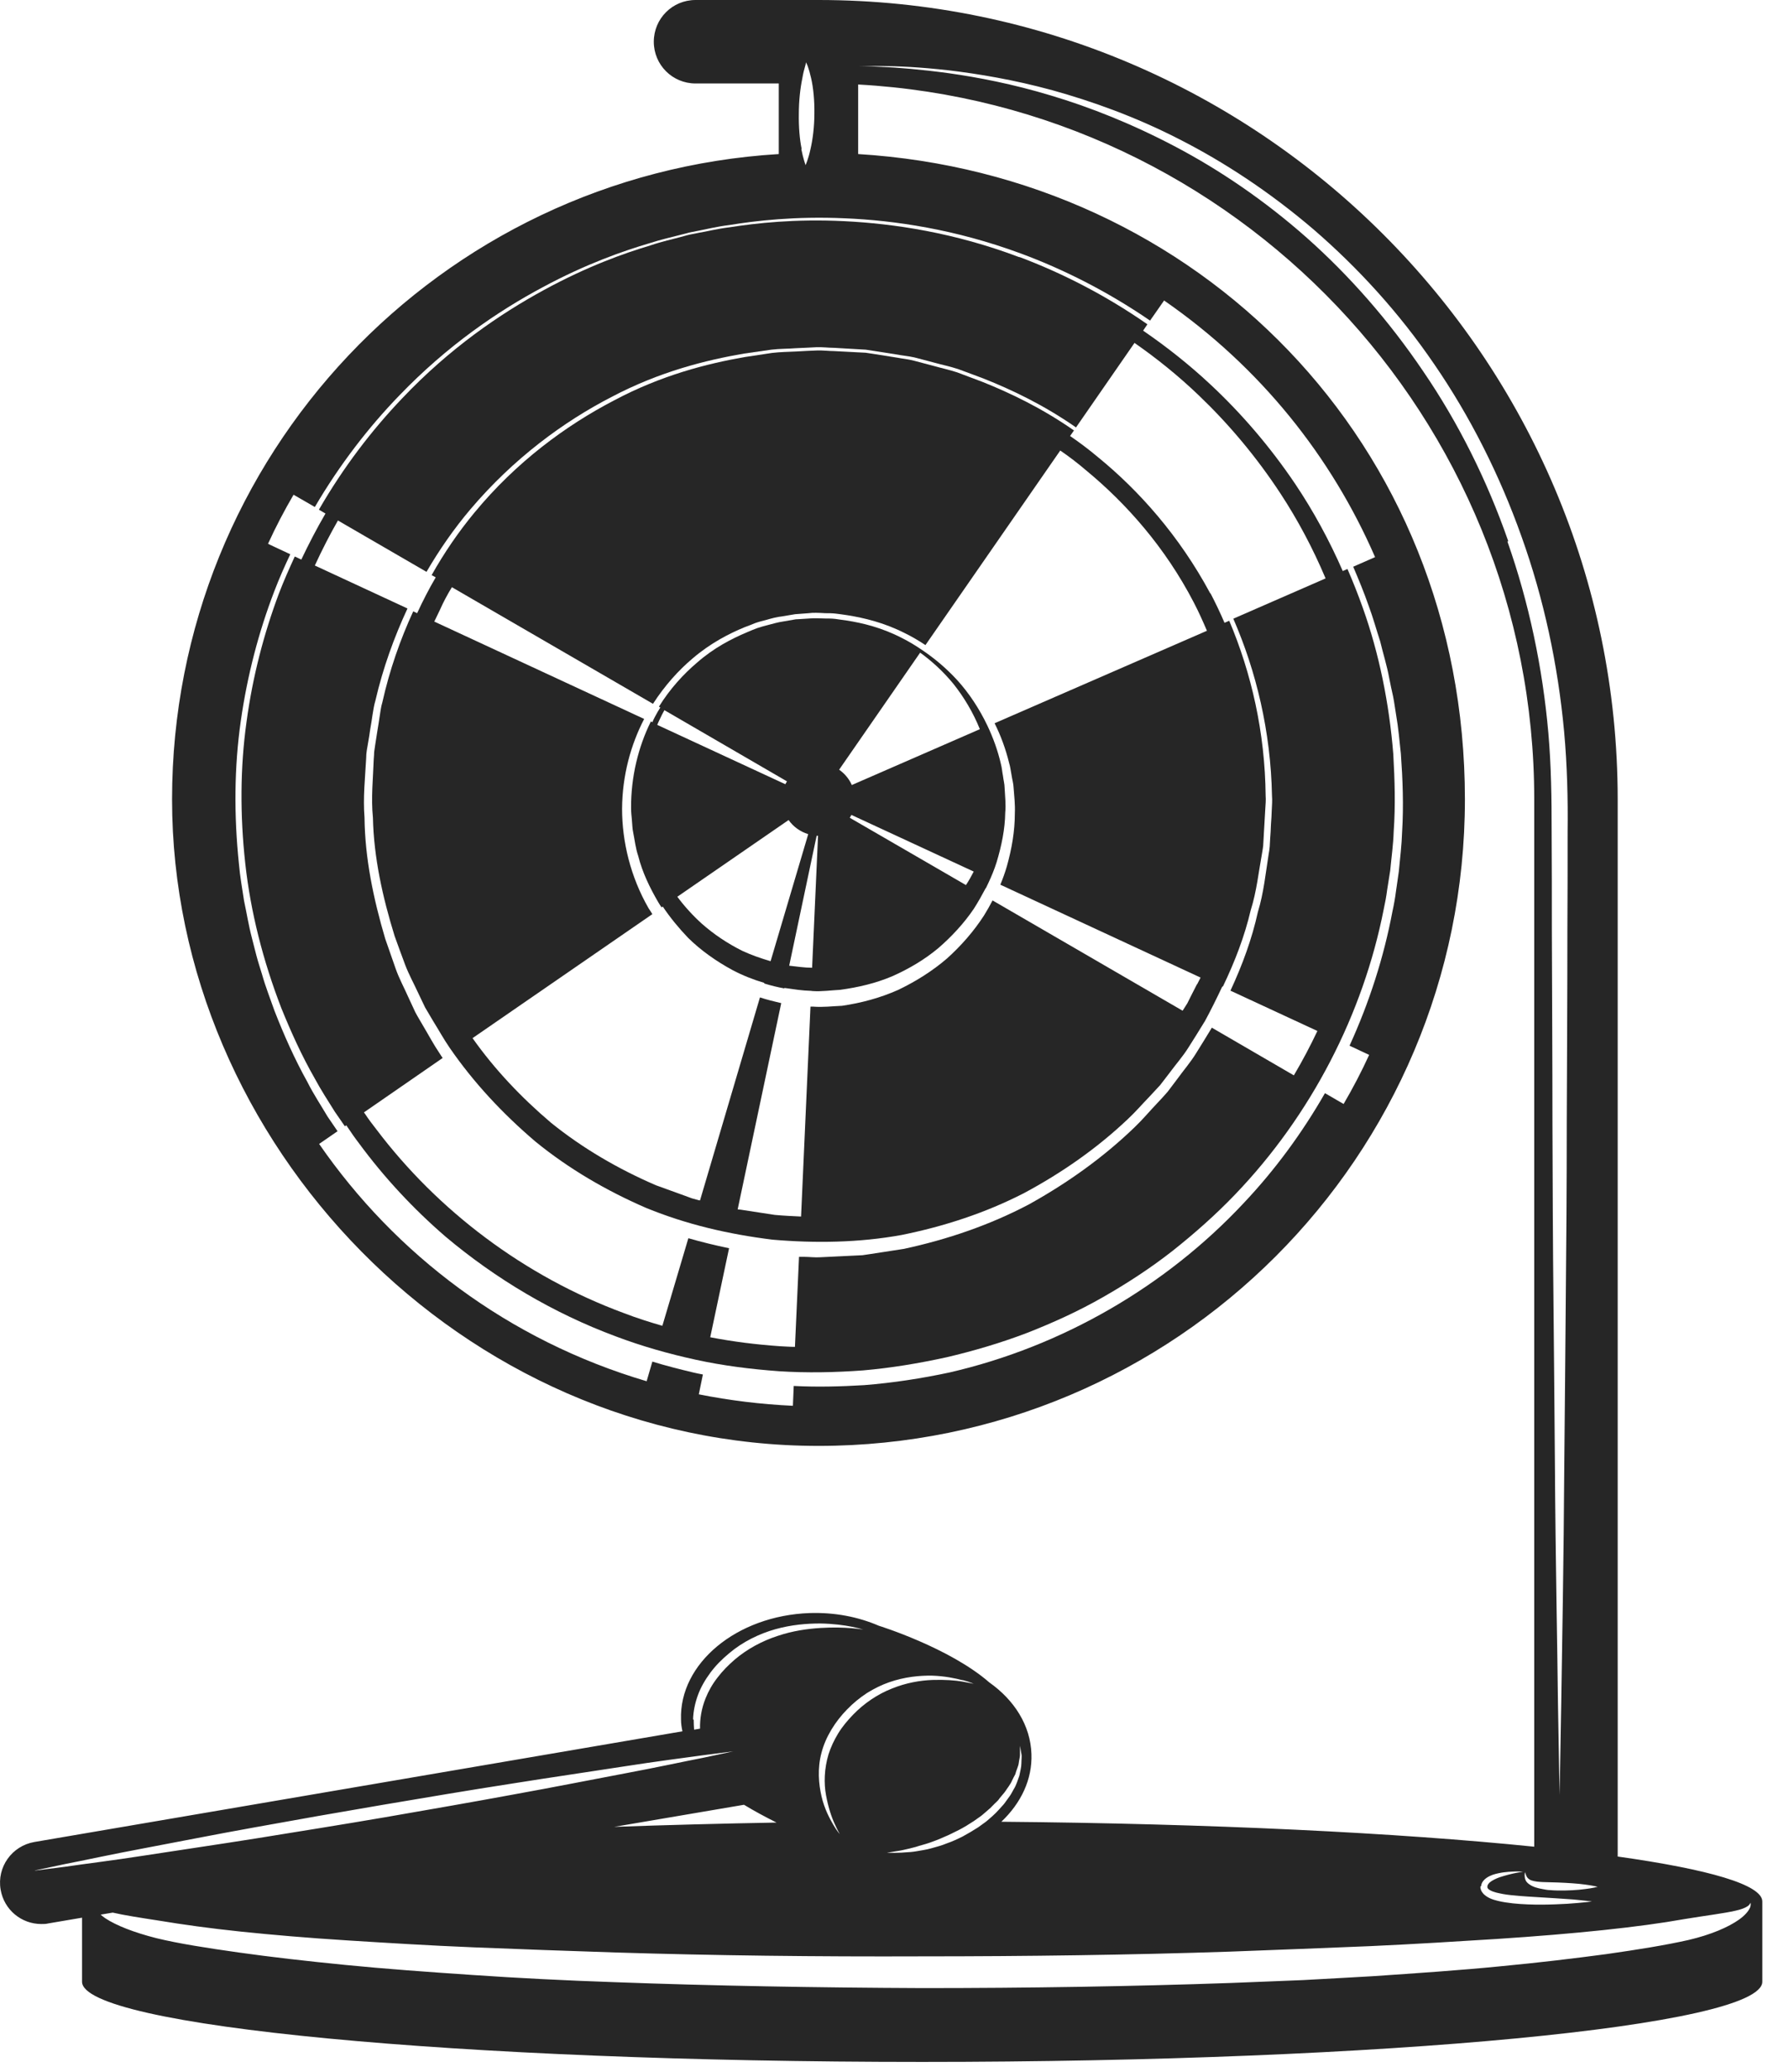 <svg width="57" height="66" viewBox="0 0 57 66" fill="none" xmlns="http://www.w3.org/2000/svg">
<g clip-path="url(#clip0_0_2221)">
<path d="M32.478 8.193C30.412 7.411 28.482 7.124 26.905 7.046C25.321 6.967 24.076 7.111 23.242 7.241C22.818 7.293 22.506 7.378 22.29 7.411C22.075 7.456 21.965 7.476 21.965 7.476C21.965 7.476 21.854 7.502 21.645 7.561C21.437 7.619 21.117 7.684 20.713 7.821C19.905 8.062 18.719 8.48 17.324 9.242C15.936 9.998 14.326 11.093 12.807 12.697C11.862 13.687 10.95 14.867 10.161 16.236L10.37 16.36C10.096 16.829 9.842 17.318 9.6 17.826L9.392 17.728C9.216 18.113 9.04 18.504 8.884 18.914C8.408 20.185 8.049 21.554 7.854 23.001C7.652 24.448 7.645 25.966 7.815 27.511C7.984 29.049 8.382 30.614 8.968 32.126C9.275 32.882 9.614 33.631 10.024 34.348C10.22 34.713 10.448 35.065 10.669 35.417L10.989 35.88L11.034 35.847L11.073 35.906C11.191 36.082 11.308 36.252 11.438 36.421C12.234 37.503 13.166 38.507 14.202 39.4C15.792 40.736 17.624 41.831 19.625 42.574C20.452 42.886 21.306 43.128 22.173 43.317C23.04 43.506 23.926 43.617 24.819 43.682C25.712 43.74 26.605 43.721 27.498 43.656C28.398 43.577 29.258 43.434 30.157 43.238C31.018 43.036 31.884 42.782 32.719 42.463C33.553 42.137 34.368 41.766 35.143 41.322C35.919 40.879 36.669 40.39 37.366 39.843C38.063 39.289 38.728 38.702 39.341 38.063C41.791 35.515 43.434 32.282 44.086 28.971C44.131 28.763 44.17 28.561 44.196 28.352C44.229 28.143 44.262 27.935 44.294 27.733C44.333 27.316 44.392 26.905 44.405 26.488C44.464 25.66 44.438 24.839 44.392 24.024C44.262 22.408 43.942 20.824 43.421 19.364C43.271 18.941 43.108 18.53 42.932 18.126L42.782 18.191C42.352 17.207 41.843 16.275 41.27 15.421C40.462 14.222 39.543 13.159 38.565 12.247C37.874 11.601 37.151 11.034 36.421 10.533L36.558 10.331C35.209 9.392 33.814 8.688 32.478 8.186V8.193ZM38.213 12.612C39.152 13.511 40.032 14.554 40.801 15.727C41.348 16.561 41.831 17.468 42.235 18.426L39.295 19.709C40.025 21.385 40.488 23.301 40.527 25.347C40.54 25.497 40.527 25.654 40.52 25.804C40.514 25.96 40.507 26.11 40.494 26.266C40.488 26.423 40.481 26.573 40.468 26.729L40.455 26.964C40.449 27.055 40.436 27.12 40.423 27.198C40.325 27.811 40.266 28.437 40.077 29.056C39.888 29.916 39.582 30.744 39.204 31.559L41.974 32.843C41.746 33.325 41.498 33.794 41.224 34.257L38.611 32.738C38.448 33.012 38.278 33.279 38.109 33.553C37.933 33.84 37.711 34.094 37.509 34.374L37.203 34.779C37.092 34.909 36.975 35.033 36.858 35.157C36.623 35.404 36.401 35.671 36.154 35.906C35.163 36.864 34.022 37.679 32.791 38.363C31.546 39.022 30.19 39.484 28.802 39.784L27.746 39.947L27.479 39.986L27.211 39.999L26.677 40.025L26.142 40.051C25.966 40.064 25.784 40.038 25.608 40.038H25.458L25.328 42.906C25.171 42.906 25.015 42.893 24.858 42.886C24.109 42.834 23.366 42.743 22.629 42.6L23.229 39.764C22.792 39.673 22.362 39.569 21.932 39.445L21.104 42.235C20.694 42.117 20.283 41.987 19.879 41.831C16.698 40.657 13.941 38.559 11.992 35.978C11.869 35.821 11.745 35.658 11.634 35.489L11.595 35.437L14.104 33.703C14.072 33.657 14.039 33.612 14.013 33.566C13.817 33.279 13.661 32.98 13.485 32.686C13.4 32.536 13.309 32.393 13.231 32.243L13.016 31.78C12.879 31.468 12.716 31.174 12.605 30.855C12.494 30.535 12.383 30.223 12.273 29.903C11.895 28.626 11.627 27.329 11.614 26.045C11.562 25.406 11.634 24.774 11.667 24.148C11.667 24.07 11.673 23.998 11.686 23.907L11.725 23.679C11.751 23.529 11.777 23.372 11.797 23.223C11.823 23.073 11.849 22.923 11.869 22.773C11.895 22.623 11.914 22.473 11.96 22.323C12.201 21.28 12.559 20.296 12.983 19.384L10.031 18.015C10.259 17.52 10.506 17.037 10.767 16.581L13.589 18.217C14.006 17.5 14.476 16.829 14.984 16.229C16.359 14.606 17.956 13.433 19.488 12.644C21.02 11.836 22.499 11.471 23.711 11.263C24.018 11.217 24.304 11.178 24.578 11.139C24.852 11.106 25.113 11.113 25.347 11.093C25.588 11.08 25.81 11.074 26.012 11.061C26.214 11.054 26.403 11.08 26.566 11.08C27.224 11.119 27.583 11.139 27.583 11.139C27.583 11.139 27.928 11.191 28.587 11.295C28.75 11.328 28.932 11.341 29.134 11.386C29.33 11.439 29.545 11.491 29.779 11.556C30.014 11.621 30.268 11.673 30.529 11.758C30.79 11.856 31.063 11.954 31.35 12.064C32.236 12.416 33.253 12.899 34.283 13.616L36.147 10.924C36.858 11.419 37.548 11.973 38.213 12.612Z" fill="#262626"/>
<path d="M31.409 28.3C31.435 28.247 31.461 28.189 31.487 28.137C31.591 27.915 31.683 27.694 31.754 27.465C31.911 26.944 32.021 26.41 32.028 25.888C32.054 25.634 32.021 25.36 32.008 25.093C32.008 24.976 31.969 24.839 31.956 24.715C31.93 24.591 31.924 24.461 31.891 24.343C31.793 23.913 31.643 23.503 31.461 23.118C31.2 22.571 30.874 22.082 30.503 21.671C30.144 21.28 29.76 20.961 29.369 20.7C29.16 20.557 28.952 20.433 28.743 20.328C28.104 19.996 27.485 19.846 26.977 19.768C26.846 19.748 26.729 19.735 26.612 19.716C26.494 19.703 26.39 19.703 26.292 19.703C26.097 19.696 25.921 19.69 25.784 19.703C25.51 19.722 25.367 19.729 25.354 19.729C25.354 19.729 25.204 19.755 24.937 19.801C24.8 19.82 24.637 19.866 24.441 19.918C24.344 19.944 24.239 19.97 24.128 20.009C24.024 20.048 23.907 20.094 23.79 20.146C23.314 20.348 22.747 20.635 22.206 21.111C21.776 21.476 21.345 21.945 20.994 22.512L21.039 22.538C20.98 22.629 20.928 22.721 20.876 22.818C20.844 22.877 20.811 22.942 20.785 23.007L20.733 22.981C20.733 22.981 20.733 22.988 20.733 22.994C20.342 23.783 20.101 24.741 20.107 25.738C20.107 25.862 20.12 25.992 20.133 26.123C20.146 26.247 20.146 26.396 20.172 26.507C20.224 26.762 20.25 27.022 20.335 27.27C20.465 27.785 20.7 28.274 20.974 28.743C21.006 28.802 21.046 28.854 21.078 28.906L21.117 28.88C21.352 29.232 21.626 29.564 21.925 29.877C22.336 30.281 22.818 30.62 23.333 30.9C23.653 31.07 23.998 31.207 24.35 31.311V31.33C24.559 31.396 24.774 31.448 24.989 31.487V31.474C24.989 31.474 25.002 31.474 25.008 31.474C25.282 31.513 25.556 31.558 25.843 31.565C25.843 31.565 25.882 31.572 25.901 31.572C26.169 31.591 26.501 31.546 26.768 31.532C27.342 31.454 27.902 31.324 28.437 31.096C28.965 30.861 29.46 30.568 29.897 30.203C30.327 29.831 30.718 29.408 31.031 28.945C31.168 28.73 31.291 28.508 31.409 28.287V28.3ZM30.776 28.195L27.075 26.051C27.075 26.051 27.107 25.992 27.127 25.96L31.024 27.765C30.946 27.915 30.868 28.058 30.776 28.195ZM30.379 21.788C30.711 22.206 31.005 22.695 31.22 23.229L27.14 25.008C27.055 24.813 26.912 24.643 26.736 24.519L29.317 20.791C29.688 21.058 30.053 21.391 30.379 21.788ZM21.026 22.903C21.072 22.805 21.117 22.714 21.169 22.623L25.074 24.891C25.074 24.891 25.041 24.95 25.021 24.982L20.941 23.092C20.967 23.027 20.994 22.968 21.026 22.903ZM23.646 30.288C23.177 30.053 22.747 29.766 22.356 29.421C22.069 29.16 21.808 28.873 21.58 28.567L25.126 26.123C25.276 26.338 25.497 26.494 25.751 26.573L24.552 30.62C24.239 30.529 23.939 30.424 23.646 30.288ZM25.145 30.763L26.019 26.625C26.019 26.625 26.051 26.625 26.064 26.625L25.875 30.829C25.634 30.829 25.386 30.789 25.139 30.763H25.145Z" fill="#262626"/>
<path d="M51.542 59.148V25.465C51.542 11.425 40.117 0 26.078 0H22.16C21.424 0 20.831 0.593 20.831 1.33C20.831 2.066 21.424 2.659 22.16 2.659H24.813V4.908C14.026 5.56 5.482 14.515 5.482 25.465C5.482 36.414 14.704 46.061 26.078 46.061C37.451 46.061 46.674 36.838 46.674 25.465C46.674 14.091 38.129 5.566 27.342 4.908V2.692C39.335 3.35 48.883 13.309 48.883 25.465V58.829C44.542 58.386 38.579 58.092 31.904 58.034C32.53 57.441 32.895 56.684 32.863 55.87C32.83 54.964 32.322 54.162 31.52 53.595C30.249 52.487 28 51.79 28 51.79C27.349 51.509 26.599 51.359 25.791 51.386C23.471 51.47 21.639 52.989 21.698 54.781C21.698 54.905 21.717 55.029 21.743 55.153L1.095 58.679C0.378 58.803 -0.104 59.48 0.02 60.197C0.131 60.843 0.685 61.292 1.317 61.292C1.389 61.292 1.467 61.292 1.538 61.273L2.614 61.09V63.13C2.614 64.545 14.6 65.685 29.382 65.685C44.164 65.685 56.15 64.538 56.15 63.13V60.575C56.15 60.041 54.449 59.552 51.542 59.142V59.148ZM25.543 4.751C25.478 4.445 25.445 4.034 25.452 3.624C25.452 3.213 25.498 2.803 25.563 2.496C25.589 2.34 25.621 2.216 25.648 2.125C25.66 2.079 25.674 2.04 25.674 2.02C25.68 2.001 25.674 1.981 25.674 1.981C25.674 1.981 25.706 2.027 25.739 2.118C25.771 2.209 25.81 2.34 25.843 2.49C25.915 2.796 25.954 3.213 25.947 3.624C25.947 4.034 25.895 4.445 25.823 4.751C25.758 5.058 25.667 5.26 25.667 5.26C25.667 5.26 25.589 5.051 25.53 4.745L25.543 4.751ZM37.093 9.575C40.162 11.699 42.424 14.554 43.812 17.748L43.115 18.054C43.291 18.465 43.46 18.875 43.61 19.305C43.747 19.67 43.851 20.055 43.975 20.433C44.066 20.817 44.19 21.202 44.262 21.6C44.301 21.795 44.34 21.991 44.386 22.186C44.425 22.382 44.451 22.59 44.484 22.786C44.555 23.19 44.588 23.594 44.633 24.005C44.692 24.826 44.725 25.66 44.673 26.501C44.66 26.925 44.608 27.342 44.568 27.765C44.536 27.974 44.51 28.189 44.477 28.398C44.451 28.606 44.412 28.821 44.366 29.03C44.093 30.483 43.63 31.93 42.998 33.312L43.623 33.605C43.376 34.146 43.102 34.668 42.809 35.169L42.215 34.824C41.498 36.075 40.632 37.262 39.621 38.331C37.151 40.97 33.853 42.893 30.256 43.721C29.376 43.91 28.45 44.053 27.538 44.125C26.788 44.17 26.038 44.19 25.289 44.151L25.263 44.783C24.253 44.737 23.249 44.614 22.265 44.418L22.395 43.786C22.291 43.766 22.187 43.747 22.082 43.721C21.646 43.617 21.209 43.506 20.785 43.375L20.603 44.001C16.19 42.697 12.592 39.953 10.168 36.441L10.755 36.036L10.435 35.567C10.22 35.202 9.985 34.85 9.796 34.472C9.386 33.736 9.047 32.973 8.747 32.204C8.61 31.813 8.46 31.435 8.35 31.044C8.291 30.848 8.226 30.653 8.174 30.457C8.121 30.262 8.076 30.066 8.024 29.871C7.919 29.473 7.861 29.088 7.776 28.697C7.717 28.306 7.646 27.915 7.613 27.524C7.45 25.966 7.463 24.428 7.672 22.968C7.88 21.508 8.245 20.127 8.734 18.849C8.89 18.439 9.066 18.041 9.249 17.657L8.539 17.324C8.786 16.783 9.06 16.262 9.353 15.76L10.031 16.151C10.833 14.782 11.758 13.596 12.716 12.605C14.255 11.002 15.877 9.907 17.279 9.157C18.68 8.401 19.873 7.991 20.688 7.75C21.092 7.619 21.411 7.554 21.626 7.495C21.841 7.443 21.952 7.411 21.952 7.411C21.952 7.411 22.063 7.385 22.278 7.345C22.493 7.306 22.812 7.222 23.236 7.169C24.077 7.033 25.328 6.883 26.918 6.954C28.502 7.02 30.445 7.306 32.524 8.075C33.866 8.571 35.274 9.275 36.643 10.213L37.093 9.568V9.575ZM48.055 17.239C47.377 15.29 46.459 13.459 45.35 11.836C44.249 10.207 42.985 8.773 41.635 7.574C40.286 6.381 38.859 5.416 37.464 4.68C36.069 3.943 34.714 3.409 33.488 3.044C32.256 2.672 31.155 2.464 30.236 2.333C29.323 2.209 28.593 2.151 28.098 2.131C27.603 2.105 27.336 2.105 27.336 2.105C27.336 2.105 27.603 2.105 28.098 2.105C28.593 2.105 29.323 2.138 30.242 2.242C31.162 2.353 32.282 2.535 33.527 2.874C34.772 3.22 36.16 3.709 37.581 4.439C39.002 5.162 40.462 6.12 41.857 7.313C43.245 8.512 44.568 9.946 45.696 11.601C46.83 13.251 47.775 15.114 48.479 17.096C49.189 19.077 49.639 21.183 49.835 23.307C49.932 24.37 49.959 25.445 49.946 26.494C49.946 27.55 49.946 28.6 49.939 29.642C49.939 31.728 49.926 33.775 49.919 35.756C49.919 37.737 49.906 39.66 49.887 41.479C49.874 43.297 49.854 45.018 49.841 46.602C49.822 49.776 49.77 52.422 49.743 54.273C49.711 56.124 49.691 57.18 49.691 57.18C49.691 57.18 49.672 56.124 49.639 54.273C49.62 52.422 49.561 49.776 49.541 46.602C49.528 45.018 49.515 43.297 49.496 41.479C49.476 39.66 49.47 37.744 49.463 35.756C49.463 33.775 49.45 31.722 49.444 29.642C49.444 28.6 49.444 27.55 49.437 26.494C49.437 25.439 49.424 24.396 49.333 23.353C49.15 21.267 48.714 19.195 48.029 17.252L48.055 17.239ZM48.59 59.657V59.63C48.59 59.63 48.596 59.67 48.622 59.735C48.642 59.8 48.701 59.872 48.798 59.904C48.896 59.937 49.026 59.95 49.17 59.956C49.313 59.956 49.47 59.969 49.633 59.969C49.952 59.982 50.271 60.002 50.506 60.035C50.747 60.067 50.904 60.106 50.904 60.106C50.904 60.106 50.741 60.152 50.506 60.178C50.265 60.211 49.946 60.23 49.62 60.224C49.541 60.224 49.457 60.217 49.378 60.211C49.3 60.211 49.222 60.191 49.144 60.178C48.994 60.152 48.844 60.113 48.727 60.028C48.668 59.989 48.622 59.937 48.603 59.885C48.583 59.833 48.577 59.78 48.577 59.748C48.577 59.709 48.583 59.683 48.583 59.663L48.59 59.657ZM47.195 60.087V60.048C47.221 59.943 47.293 59.872 47.358 59.826C47.488 59.735 47.619 59.702 47.736 59.676C47.977 59.624 48.173 59.624 48.309 59.617C48.446 59.617 48.525 59.624 48.525 59.624C48.525 59.624 48.446 59.637 48.309 59.663C48.173 59.689 47.984 59.735 47.769 59.806C47.664 59.846 47.547 59.898 47.462 59.969C47.423 60.008 47.397 60.048 47.391 60.08V60.093V60.106V60.132C47.391 60.139 47.41 60.165 47.423 60.178C47.495 60.243 47.645 60.289 47.782 60.315C47.925 60.347 48.075 60.367 48.231 60.38C48.538 60.413 48.85 60.426 49.137 60.445C49.431 60.465 49.704 60.478 49.939 60.497C50.174 60.51 50.369 60.536 50.506 60.549C50.643 60.562 50.721 60.575 50.721 60.575C50.721 60.575 50.408 60.615 49.939 60.647C49.47 60.673 48.844 60.699 48.205 60.634C48.049 60.615 47.886 60.595 47.73 60.556C47.573 60.517 47.41 60.471 47.267 60.334C47.234 60.295 47.202 60.256 47.182 60.197C47.182 60.184 47.175 60.165 47.169 60.152V60.126V60.113C47.169 60.087 47.169 60.093 47.169 60.087H47.195ZM30.679 53.523C30.907 53.582 31.025 53.641 31.025 53.641C31.025 53.641 30.894 53.608 30.666 53.569C30.438 53.53 30.106 53.504 29.715 53.517C29.323 53.53 28.867 53.608 28.418 53.791C27.968 53.967 27.531 54.26 27.179 54.625C26.997 54.814 26.834 55.009 26.703 55.224C26.573 55.44 26.469 55.661 26.397 55.889C26.26 56.346 26.247 56.808 26.319 57.193C26.39 57.577 26.495 57.89 26.593 58.099C26.684 58.307 26.756 58.425 26.756 58.425C26.756 58.425 26.664 58.327 26.547 58.125C26.43 57.923 26.267 57.623 26.175 57.225C26.084 56.834 26.038 56.339 26.175 55.831C26.306 55.329 26.612 54.84 26.99 54.455C27.186 54.253 27.394 54.084 27.622 53.934C27.851 53.791 28.092 53.673 28.333 53.589C28.822 53.419 29.297 53.373 29.701 53.38C30.106 53.393 30.438 53.465 30.66 53.523H30.679ZM23.705 57.493C24.025 57.688 24.377 57.877 24.741 58.06C22.949 58.092 21.215 58.138 19.567 58.197L23.705 57.493ZM31.839 57.297C31.891 57.232 31.95 57.167 32.002 57.102C32.054 57.036 32.093 56.965 32.139 56.906C32.185 56.841 32.224 56.776 32.25 56.711C32.282 56.645 32.315 56.58 32.348 56.522C32.38 56.391 32.445 56.274 32.459 56.163C32.471 56.052 32.504 55.961 32.498 55.876C32.498 55.713 32.498 55.615 32.498 55.615C32.498 55.615 32.517 55.707 32.543 55.87C32.563 55.948 32.543 56.052 32.543 56.176C32.543 56.3 32.504 56.424 32.478 56.567C32.426 56.704 32.387 56.86 32.295 57.004C32.256 57.075 32.217 57.154 32.165 57.225C32.113 57.297 32.061 57.369 32.009 57.441C31.957 57.512 31.885 57.577 31.826 57.649C31.761 57.721 31.696 57.786 31.624 57.851C31.552 57.91 31.481 57.981 31.403 58.04L31.168 58.21C31.005 58.314 30.842 58.412 30.673 58.503C30.503 58.588 30.334 58.666 30.164 58.724C29.995 58.796 29.825 58.835 29.669 58.881C29.512 58.926 29.356 58.946 29.213 58.972C29.069 58.998 28.939 59.005 28.822 59.011C28.704 59.024 28.607 59.018 28.522 59.024C28.359 59.024 28.261 59.024 28.261 59.024C28.261 59.024 28.352 59.005 28.515 58.979C28.593 58.966 28.698 58.953 28.809 58.926C28.919 58.901 29.043 58.874 29.18 58.835C29.31 58.79 29.46 58.757 29.61 58.705C29.76 58.653 29.917 58.594 30.073 58.522C30.236 58.457 30.392 58.373 30.555 58.294C30.718 58.21 30.875 58.112 31.025 58.014L31.246 57.858C31.318 57.806 31.383 57.74 31.455 57.682C31.526 57.623 31.592 57.564 31.65 57.499C31.709 57.434 31.781 57.382 31.833 57.31L31.839 57.297ZM22.082 54.775C22.089 54.527 22.141 54.266 22.232 54.012C22.323 53.758 22.467 53.51 22.636 53.282C22.806 53.054 23.001 52.859 23.229 52.669C23.666 52.298 24.194 52.044 24.702 51.901C25.217 51.757 25.706 51.718 26.13 51.718C26.971 51.731 27.505 51.913 27.505 51.913C27.505 51.913 27.368 51.887 27.127 51.868C26.886 51.848 26.54 51.835 26.136 51.861C25.726 51.887 25.25 51.953 24.774 52.115C24.292 52.272 23.809 52.526 23.405 52.872C23.21 53.041 23.014 53.237 22.858 53.445C22.695 53.654 22.571 53.875 22.48 54.103C22.349 54.429 22.297 54.762 22.304 55.068L22.115 55.101C22.108 54.996 22.102 54.892 22.102 54.781L22.082 54.775ZM1.115 59.585C1.115 59.585 1.46 59.513 2.066 59.383C2.673 59.266 3.533 59.076 4.576 58.881C5.619 58.685 6.824 58.444 8.128 58.21C8.78 58.092 9.451 57.975 10.135 57.851C10.82 57.734 11.517 57.61 12.208 57.493C13.596 57.258 14.991 57.023 16.295 56.821C17.598 56.613 18.823 56.437 19.866 56.274C20.909 56.111 21.789 56 22.402 55.915C23.014 55.837 23.366 55.791 23.366 55.791C23.366 55.791 23.021 55.863 22.415 55.994C21.809 56.111 20.948 56.3 19.905 56.495C18.863 56.691 17.657 56.932 16.353 57.167C15.05 57.408 13.661 57.649 12.273 57.89C11.576 58.008 10.885 58.125 10.194 58.236C9.51 58.346 8.832 58.457 8.18 58.562C6.877 58.77 5.651 58.946 4.608 59.109C3.566 59.272 2.686 59.376 2.073 59.468C1.46 59.546 1.108 59.591 1.108 59.591L1.115 59.585ZM55.753 60.778C55.707 60.888 55.59 61.019 55.42 61.143C55.075 61.39 54.521 61.631 53.797 61.801C53.074 61.964 52.188 62.107 51.177 62.251C50.161 62.387 49.02 62.524 47.769 62.642C46.517 62.766 45.161 62.857 43.728 62.955C43.011 62.994 42.274 63.039 41.518 63.078C40.762 63.111 39.993 63.137 39.211 63.17C36.076 63.28 32.732 63.333 29.389 63.333C26.045 63.319 22.701 63.261 19.567 63.144C18.002 63.091 16.484 63.013 15.05 62.915C13.616 62.818 12.26 62.72 11.009 62.596C9.757 62.472 8.617 62.342 7.6 62.198C6.59 62.055 5.703 61.918 4.98 61.742C4.263 61.56 3.702 61.338 3.357 61.11C3.298 61.071 3.253 61.032 3.207 60.993L3.592 60.928C3.95 61.012 4.458 61.09 5.091 61.188C5.801 61.306 6.674 61.429 7.678 61.534C8.682 61.638 9.822 61.736 11.067 61.814C12.312 61.892 13.661 61.977 15.095 62.035C16.523 62.094 18.035 62.146 19.593 62.198C22.715 62.296 26.045 62.335 29.382 62.322C32.713 62.322 36.05 62.277 39.172 62.172C40.729 62.114 42.242 62.055 43.669 61.996C45.096 61.931 46.446 61.846 47.69 61.768C50.18 61.605 52.246 61.39 53.661 61.136C54.371 61.019 54.925 60.953 55.29 60.869C55.472 60.83 55.603 60.778 55.681 60.725C55.759 60.673 55.772 60.608 55.772 60.615C55.772 60.615 55.798 60.673 55.753 60.784V60.778Z" fill="#262626"/>
<path d="M38.559 18.901C37.575 17.07 36.284 15.623 34.98 14.561C34.687 14.313 34.387 14.091 34.094 13.889L34.218 13.713C33.201 13.003 32.191 12.521 31.311 12.169C31.024 12.058 30.75 11.96 30.496 11.862C30.236 11.777 29.988 11.725 29.76 11.66C29.532 11.602 29.317 11.543 29.121 11.491C28.926 11.439 28.743 11.426 28.58 11.393C27.935 11.289 27.589 11.237 27.583 11.237C27.583 11.237 27.231 11.217 26.573 11.184C26.41 11.184 26.227 11.158 26.025 11.165C25.823 11.171 25.602 11.184 25.367 11.197C25.126 11.21 24.872 11.21 24.598 11.243C24.331 11.282 24.037 11.328 23.738 11.373C22.532 11.582 21.065 11.954 19.553 12.762C18.041 13.55 16.451 14.71 15.108 16.34C14.613 16.939 14.156 17.604 13.752 18.321L13.883 18.393C13.668 18.758 13.472 19.142 13.29 19.534L13.166 19.475C12.749 20.381 12.41 21.352 12.182 22.375C12.136 22.519 12.123 22.669 12.097 22.819C12.077 22.968 12.051 23.118 12.025 23.275C11.999 23.425 11.98 23.581 11.954 23.731L11.921 23.959C11.921 24.024 11.914 24.109 11.908 24.181C11.888 24.793 11.817 25.419 11.882 26.045C11.908 27.309 12.188 28.574 12.573 29.819C12.684 30.125 12.794 30.431 12.912 30.744C13.029 31.05 13.192 31.344 13.329 31.643L13.544 32.093C13.629 32.237 13.713 32.38 13.798 32.523C13.974 32.804 14.137 33.103 14.326 33.377C15.088 34.485 16.02 35.482 17.063 36.369C18.126 37.236 19.325 37.933 20.589 38.481C21.88 39.008 23.197 39.315 24.611 39.491C25.966 39.608 27.374 39.589 28.73 39.341C30.086 39.067 31.402 38.637 32.621 38.011C33.827 37.366 34.948 36.584 35.926 35.658C36.173 35.43 36.388 35.176 36.623 34.935C36.734 34.811 36.851 34.694 36.962 34.57L37.268 34.172C37.464 33.905 37.685 33.657 37.861 33.377C38.031 33.11 38.194 32.849 38.357 32.582C38.357 32.582 38.37 32.556 38.383 32.543C38.585 32.171 38.767 31.8 38.943 31.428H38.963C39.341 30.64 39.654 29.832 39.849 28.997C40.038 28.404 40.103 27.765 40.214 27.159C40.227 27.088 40.24 27.003 40.247 26.938L40.26 26.71C40.266 26.56 40.279 26.403 40.286 26.253C40.292 26.103 40.306 25.947 40.312 25.797C40.319 25.647 40.338 25.497 40.325 25.347C40.306 23.333 39.869 21.437 39.165 19.775L39.015 19.84C38.878 19.521 38.728 19.208 38.572 18.908L38.559 18.901ZM38.142 31.344L37.933 31.754L37.829 31.963L37.705 32.158C37.705 32.158 37.692 32.184 37.679 32.197L31.624 28.684C31.539 28.847 31.448 29.01 31.35 29.167C31.024 29.669 30.627 30.125 30.171 30.535C29.708 30.933 29.18 31.265 28.619 31.533C28.052 31.787 27.446 31.95 26.827 32.041C26.501 32.054 26.234 32.093 25.901 32.067C25.875 32.067 25.849 32.067 25.823 32.067L25.523 38.754C25.243 38.741 24.963 38.728 24.683 38.702L23.705 38.552C23.64 38.539 23.575 38.533 23.503 38.526L24.891 31.956C24.663 31.904 24.435 31.846 24.213 31.774L22.304 38.239H22.277L22.043 38.174L21.815 38.09L20.896 37.757C19.703 37.242 18.569 36.584 17.559 35.769C16.614 34.968 15.76 34.068 15.056 33.071L20.785 29.121C20.746 29.056 20.707 28.997 20.668 28.939C20.088 27.935 19.82 26.807 19.82 25.765C19.827 24.696 20.101 23.718 20.524 22.903L13.837 19.801C13.896 19.677 13.954 19.56 14.013 19.436C14.124 19.182 14.254 18.941 14.398 18.706L20.805 22.421C21.183 21.834 21.626 21.346 22.076 20.968C22.642 20.485 23.229 20.185 23.718 19.983C23.842 19.938 23.959 19.892 24.07 19.846C24.181 19.807 24.291 19.781 24.389 19.755C24.591 19.697 24.761 19.651 24.904 19.638C25.184 19.592 25.334 19.566 25.334 19.566C25.334 19.566 25.484 19.553 25.765 19.534C25.901 19.514 26.077 19.521 26.292 19.534C26.397 19.534 26.508 19.534 26.625 19.547C26.742 19.56 26.866 19.579 27.003 19.599C27.524 19.683 28.169 19.833 28.834 20.172C29.049 20.277 29.271 20.407 29.486 20.55L33.781 14.352C34.068 14.548 34.348 14.763 34.629 15.004C35.873 16.034 37.118 17.422 38.037 19.195C38.187 19.482 38.324 19.788 38.455 20.094L31.689 23.04C31.885 23.431 32.041 23.855 32.152 24.305C32.191 24.428 32.204 24.565 32.23 24.696C32.25 24.832 32.289 24.956 32.295 25.1C32.315 25.367 32.347 25.628 32.334 25.914C32.334 26.482 32.237 27.035 32.08 27.596C32.022 27.798 31.95 27.994 31.872 28.183L38.252 31.142C38.213 31.22 38.174 31.298 38.135 31.37L38.142 31.344Z" fill="#262626"/>
</g>
<defs>
<clipPath id="clip0_0_2221">
<rect width="56.15" height="65.692" fill="white"/>
</clipPath>
</defs>
</svg>
